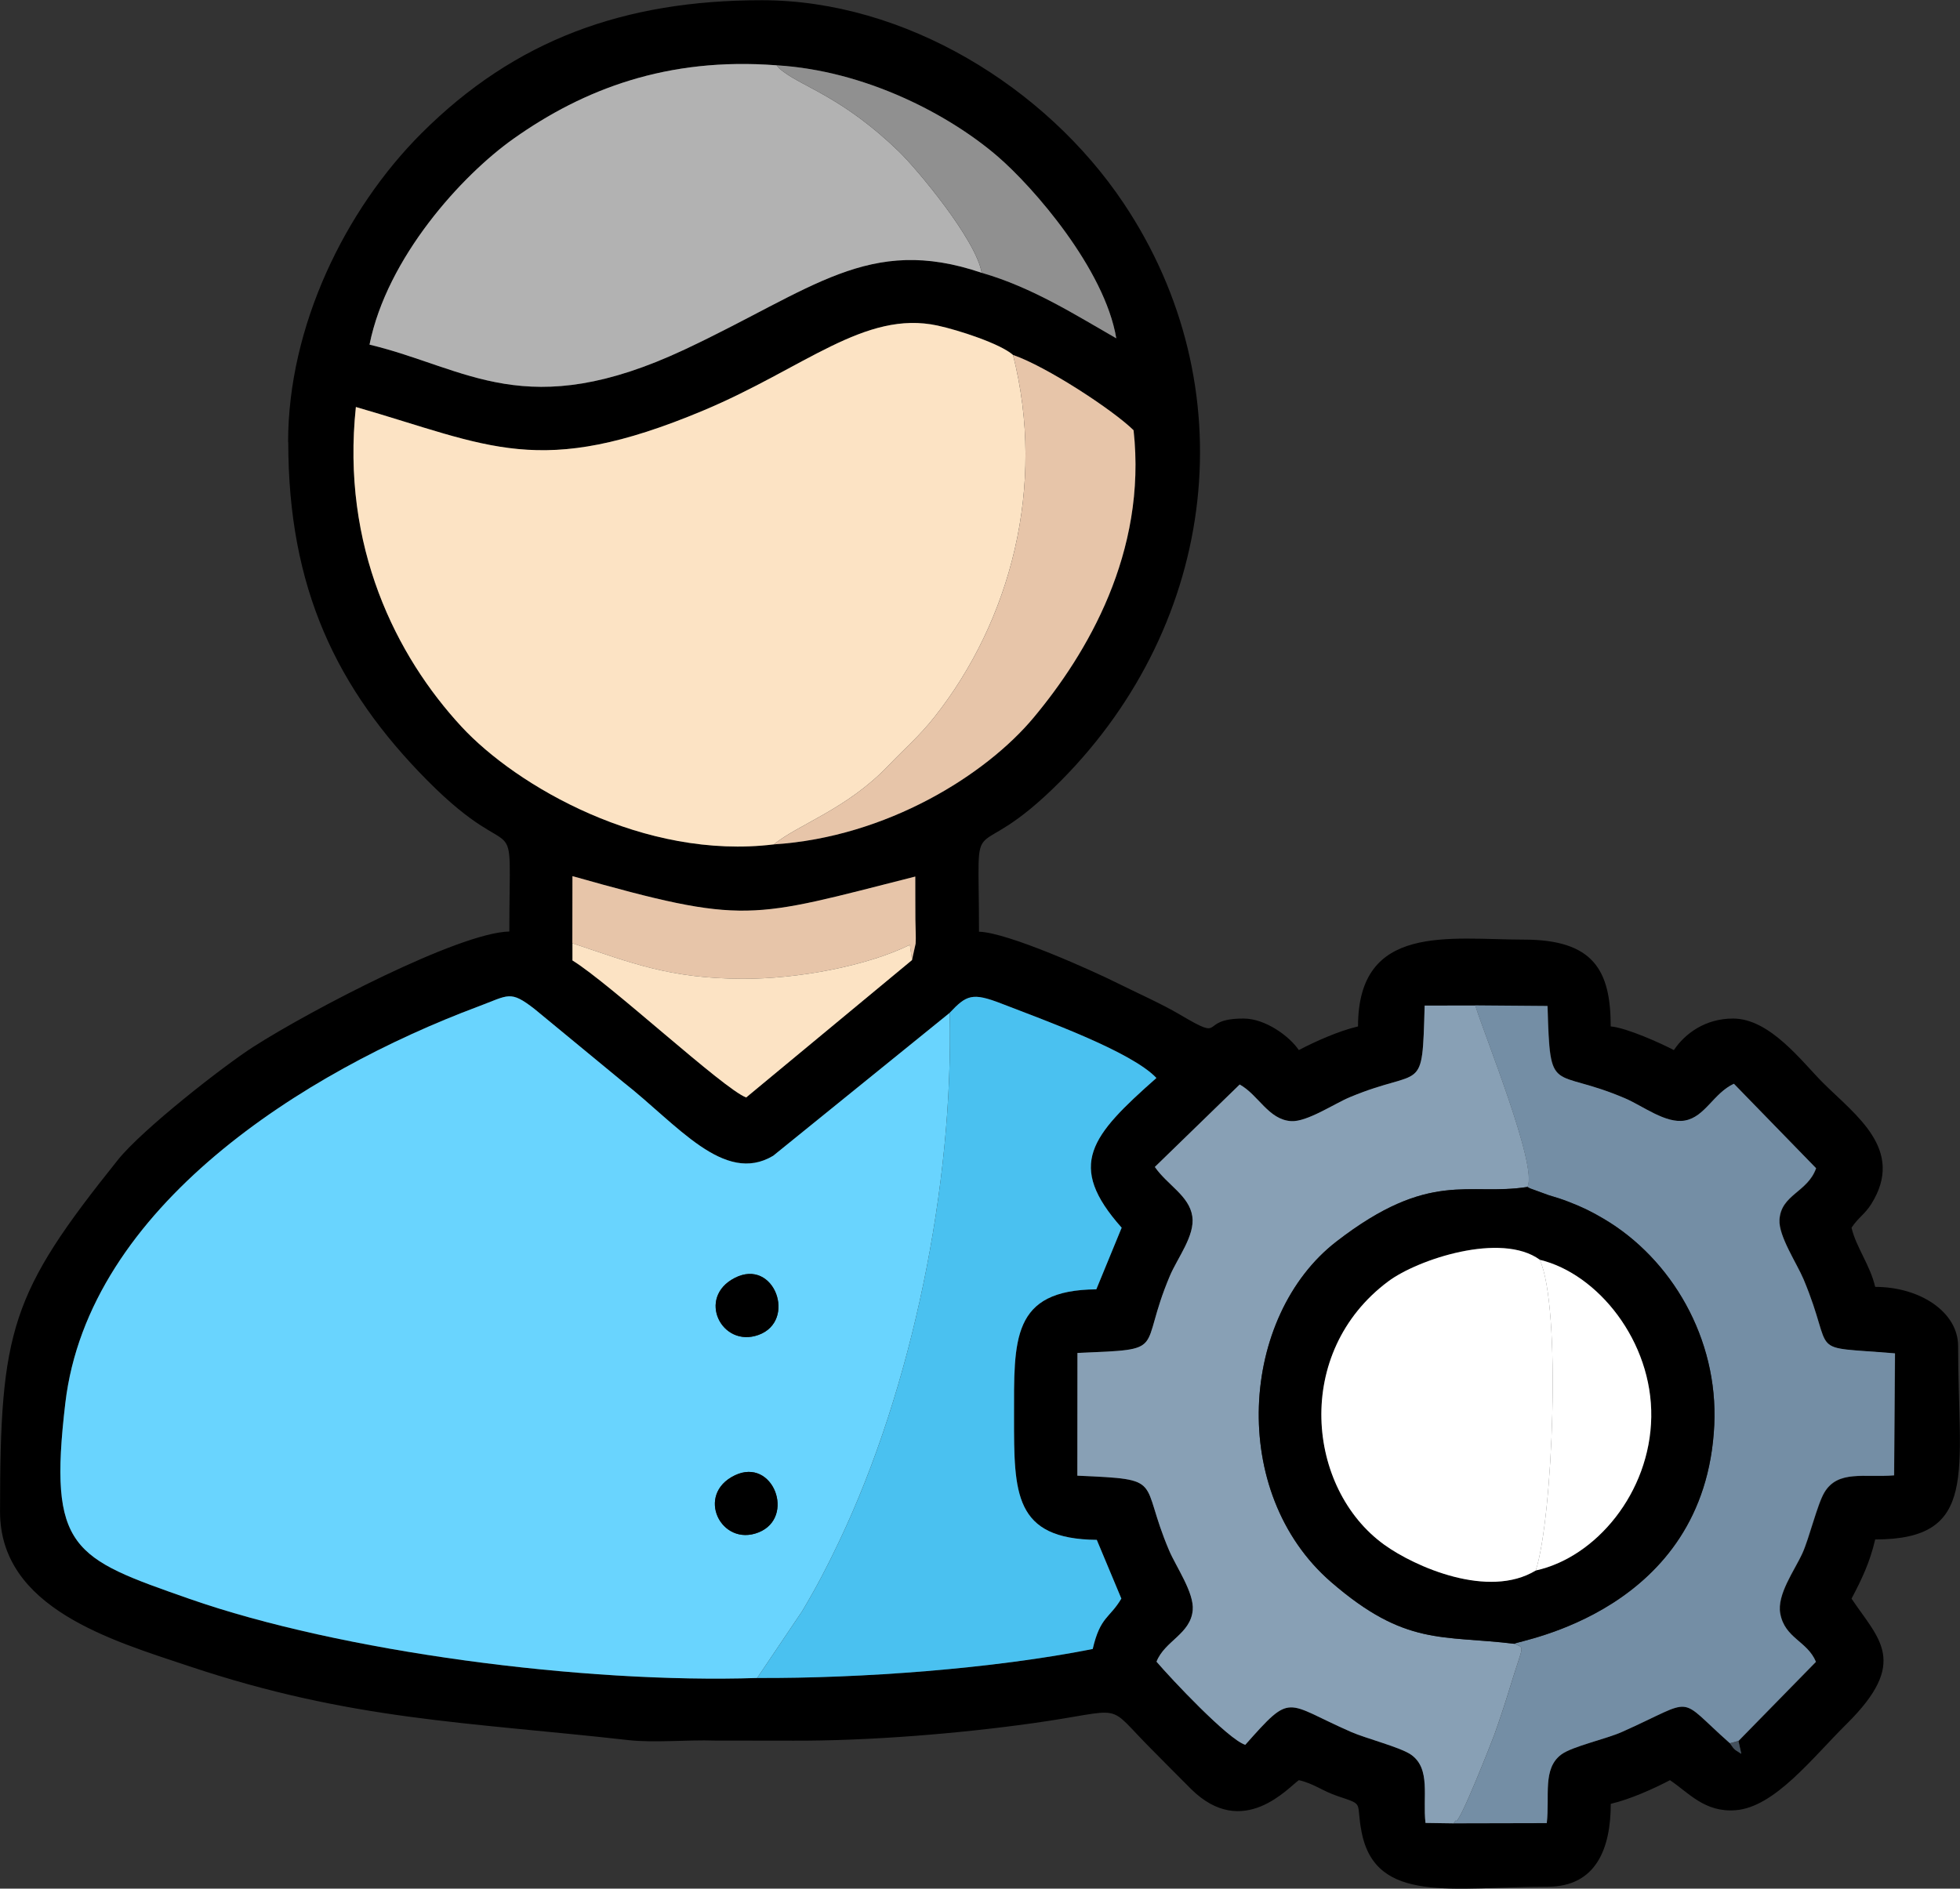 <?xml version="1.0" encoding="UTF-8"?>
<!DOCTYPE svg PUBLIC "-//W3C//DTD SVG 1.1//EN" "http://www.w3.org/Graphics/SVG/1.1/DTD/svg11.dtd">
<!-- Creator: CorelDRAW 2020 (64-Bit) -->
<svg xmlns="http://www.w3.org/2000/svg" xml:space="preserve" width="201.581mm" height="194.285mm" version="1.1" style="shape-rendering:geometricPrecision; text-rendering:geometricPrecision; image-rendering:optimizeQuality; fill-rule:evenodd; clip-rule:evenodd"
viewBox="0 0 375.12 361.54"
 xmlns:xlink="http://www.w3.org/1999/xlink"
 xmlns:xodm="http://www.corel.com/coreldraw/odm/2003">
 <rect x="0" y="0" width="375.12" height="361.54" fill="#333333" stroke="none"/>
 <defs>
  <style type="text/css">
   <![CDATA[
    .fil0 {fill:black}
    .fil10 {fill:#44515D}
    .fil6 {fill:#4AC1F0}
    .fil1 {fill:#69D4FE}
    .fil4 {fill:#748EA5}
    .fil3 {fill:#88A0B5}
    .fil9 {fill:#909090}
    .fil5 {fill:#B2B2B2}
    .fil8 {fill:#E7C5A9}
    .fil2 {fill:#FCE3C4}
    .fil7 {fill:white}
   ]]>
  </style>
 </defs>
 <g id="Capa_x0020_1">
  <g id="_2070757778752">
   <path class="fil0" d="M332.72 333.28l0.54 2.45c-1.64,-1.01 -1.32,-0.87 -2.17,-2.01 -10.46,-9.23 -6.13,-8.64 -20.67,-2.16 -3.01,1.34 -9.53,2.77 -11.58,4.3 -3.67,2.72 -2.2,7.91 -2.8,13.15l-17.8 0.04 -5.41 -0.08c-0.58,-4.98 1.06,-10.36 -2.75,-13.06 -1.99,-1.41 -8.66,-3.12 -11.49,-4.36 -12.82,-5.62 -11.21,-7.74 -20.25,2.46 -3.28,-1 -14.3,-12.75 -16.99,-15.91 1.56,-3.99 6.53,-5.28 6.93,-9.87 0.29,-3.32 -3.17,-8.28 -4.51,-11.41 -5.84,-13.68 -0.55,-13.58 -17.57,-14.33l0.02 -23.49c17.69,-0.76 11.48,-0.09 17.68,-14.74 1.48,-3.49 4.86,-7.74 4.3,-11.42 -0.59,-3.96 -4.74,-5.96 -7.17,-9.45l16.24 -15.78c3.59,1.98 5.5,6.74 9.85,7.01 3.03,0.19 8.26,-3.35 11.27,-4.6 14.05,-5.86 13.79,-0.12 14.28,-17.52l9.71 -0.01 13.83 0.11c0.51,17.57 0.72,11.62 14.87,17.69 3.42,1.47 7.76,4.89 11.42,4.24 3.85,-0.68 5.49,-5.25 9.38,-7.04l15.73 16.17c-1.63,4.61 -6.71,5.01 -7.01,9.85 -0.2,3.13 3.33,8.36 4.62,11.43 6.25,14.96 0.05,12.7 17.49,14.16l-0.17 23.35c-5.69,0.48 -10.73,-1.1 -13.35,3.28 -1.37,2.29 -2.89,8.75 -4.21,11.65 -1.5,3.28 -4.91,7.88 -4.23,11.53 0.88,4.76 5.18,5.24 6.83,9.24l-14.83 15.15zm-187.81 -12.06c-33.33,1.1 -79.76,-5.02 -108.68,-15.16 -22.29,-7.81 -27.03,-9.4 -23.73,-37.44 4.42,-37.64 45.89,-63.54 78.97,-75.92 5.94,-2.22 6.12,-3.19 10.83,0.45l16.98 14c10.33,8.07 19.28,19.73 28.7,14.1l33.78 -27.36c3.25,-3.44 4.35,-3.93 9.94,-1.76 7.93,3.08 24.85,9.14 29.63,14.23 -12.53,11.08 -17.33,16.67 -6.65,28.66l-4.85 11.8c-16.29,0.12 -15.75,9.63 -15.75,24.44 -0,14.62 -0.04,23.35 15.84,23.52l4.7 11.24c-2.27,3.82 -4.02,3.38 -5.48,9.65 -19.11,3.79 -44.2,5.64 -64.22,5.55zm-35.35 -140.65l0.02 -12.85c33.41,9.44 33.78,8.14 65.61,0.08 0.02,2.75 -0.01,5.51 0.02,8.26 0.01,1.28 0.13,3.38 0.05,4.56l-0.7 3.15 -31.75 26.31c-4.32,-1.61 -26.02,-21.79 -33.25,-26.23l-0 -3.29zm84.33 -112.62c6.38,2.2 19.09,10.51 23.07,14.41 2.59,23.43 -8.93,42.79 -19.13,55.01 -9.09,10.9 -28.04,22.88 -49.72,24.27 -24.78,3.04 -49.25,-11.16 -59.77,-22.53 -12.51,-13.52 -23.06,-34.5 -20.22,-61.2 25.65,7.39 35.06,13.84 66.43,0.7 19.38,-8.12 30.95,-19.3 44.89,-16.29 3.98,0.86 12.01,3.46 14.45,5.63zm-45.25 -55.45c17,1.02 32.91,9.4 42.18,17.34 7.02,6.01 20.63,21.75 22.82,34.92 -7.5,-4.29 -16.03,-9.76 -25.76,-12.54 -21.63,-7.35 -32.24,3.13 -56.78,14.66 -30.4,14.29 -41.69,3.58 -60.37,-0.91 3.34,-16.65 17.62,-32.39 27.59,-39.44 13.34,-9.44 29.39,-15.64 50.32,-14.03zm-93.47 72.13c0,27.92 9.22,47.23 26.63,64.79 17.94,18.1 15.68,2.72 15.68,28.9 -9.61,0.21 -37.95,15.01 -48.97,22.06 -5.57,3.56 -21.25,15.79 -25.95,21.66 -20.51,25.62 -22.55,32.5 -22.55,67.36 0,18.46 21.39,24.62 36.17,29.56 31,10.37 52.99,10.66 84.08,14.15 5,0.56 11.36,-0.09 16.54,0.09l15.08 0.02c14.4,0.05 31.47,-1.33 45.77,-3.34 18.43,-2.58 13.53,-4.23 22.8,5.04 2.7,2.7 4.81,4.89 7.53,7.58 9.95,9.8 18.65,-0.41 20.61,-1.72 2.97,0.69 4.41,2.04 7.5,3.08 5.18,1.74 3.36,0.96 4.5,6.83 2.69,13.9 17.45,10.49 35.6,10.49 9.36,0 12.09,-7.43 12.09,-15.87 3.72,-0.87 8.28,-2.92 11.33,-4.53 3.56,2.38 6.65,6.23 12.59,5.75 7.45,-0.6 14.57,-9.92 21.22,-16.51 12.01,-11.89 6.18,-16.18 0.94,-23.99 1.89,-3.58 3.5,-6.88 4.53,-11.33 19.95,0 15.87,-12.87 15.87,-37.02 0,-6.51 -7.28,-11.33 -15.87,-11.33 -0.99,-4.23 -3.66,-7.59 -4.53,-11.33 1.34,-2 2.54,-2.56 3.78,-4.53 6.53,-10.43 -3.02,-17 -9.26,-23.23 -4,-4 -10.12,-12.28 -17.19,-12.28 -5.3,0 -9.19,2.85 -11.33,6.04 -2.36,-1.25 -9.05,-4.28 -12.09,-4.53 0,-10.7 -3.25,-16.62 -16.62,-16.62 -14.21,0 -31.74,-3.23 -31.74,16.62 -3.72,0.87 -8.28,2.92 -11.33,4.53 -1.74,-2.6 -6.36,-6.04 -10.58,-6.04 -8.94,0 -3.07,4.63 -12.12,-0.72 -3.64,-2.15 -8.22,-4.16 -12.06,-6.08 -4.47,-2.24 -20.96,-9.7 -26.45,-9.82 0,-26.23 -2.3,-10.76 15.68,-28.9 30.16,-30.43 35.45,-75.54 11.98,-110.59 -14.88,-22.22 -41.87,-38.83 -69.22,-38.83 -26.36,0 -47.24,7.57 -65.17,25.5 -14.57,14.57 -25.5,36.92 -25.5,59.13z"/>
   <path class="fil1" d="M140.65 282.42c7.33,-3.5 11.65,8.07 4.55,10.92 -7.21,2.89 -12.19,-7.26 -4.55,-10.92zm-0.04 -37.78c7.61,-3.92 11.96,8.22 4.57,10.9 -7.05,2.56 -11.9,-7.13 -4.57,-10.9zm4.3 76.58l8.62 -12.8c2.8,-4.72 4.69,-8.34 7.08,-13.36 13.93,-29.29 21.93,-68.15 21.15,-101.17l-33.78 27.36c-9.42,5.63 -18.38,-6.03 -28.7,-14.1l-16.98 -14c-4.7,-3.64 -4.88,-2.67 -10.83,-0.45 -33.09,12.38 -74.55,38.28 -78.97,75.92 -3.3,28.04 1.44,29.63 23.73,37.44 28.92,10.13 75.35,16.25 108.68,15.16z"/>
   <path class="fil2" d="M148.1 161.64c4.7,-3.83 13.97,-6.75 21.9,-15.05 3.16,-3.31 5.9,-5.62 8.83,-9.32 14.55,-18.39 21.44,-44.19 15.05,-69.32 -2.45,-2.17 -10.47,-4.77 -14.45,-5.63 -13.94,-3 -25.52,8.18 -44.89,16.29 -31.37,13.14 -40.78,6.69 -66.43,-0.7 -2.84,26.7 7.71,47.68 20.22,61.2 10.52,11.37 34.99,25.57 59.77,22.53z"/>
   <path class="fil3" d="M278.23 349.05c0.14,-0.17 0.35,-0.65 0.42,-0.52 0.55,1.06 7.18,-15.96 7.35,-16.45 1.11,-3.15 2,-5.81 3,-9.09 2.6,-8.55 2.9,-7.32 0.84,-8.32 -13.88,-1.69 -20.83,0.51 -35.07,-11.81 -19.79,-17.13 -17.44,-50.94 1.01,-65.2 17.91,-13.84 25.23,-8.66 36.56,-10.45 2.08,-3.8 -8.41,-29.49 -9.97,-34.72l-9.71 0.01c-0.49,17.4 -0.23,11.67 -14.28,17.52 -3.01,1.25 -8.24,4.79 -11.27,4.6 -4.35,-0.27 -6.26,-5.03 -9.85,-7.01l-16.24 15.78c2.43,3.5 6.57,5.49 7.17,9.45 0.55,3.68 -2.83,7.93 -4.3,11.42 -6.19,14.64 0.01,13.97 -17.68,14.74l-0.02 23.49c17.02,0.75 11.73,0.64 17.57,14.33 1.34,3.14 4.81,8.09 4.51,11.41 -0.41,4.59 -5.37,5.88 -6.93,9.87 2.69,3.16 13.72,14.91 16.99,15.91 9.05,-10.2 7.43,-8.08 20.25,-2.46 2.83,1.24 9.5,2.95 11.49,4.36 3.82,2.7 2.17,8.08 2.75,13.06l5.41 0.08z"/>
   <path class="fil4" d="M292.34 227.22c0.17,0.11 0.41,0.23 0.54,0.29l3.48 1.27c1.53,0.46 2.47,0.75 3.96,1.32 2.53,0.98 4.22,1.8 6.62,3.22 12.94,7.63 21.93,22.9 21.15,39.48 -1.68,35.78 -37.52,41.24 -38.25,41.86 2.05,1.01 1.76,-0.22 -0.84,8.32 -1,3.28 -1.89,5.95 -3,9.09 -0.17,0.49 -6.81,17.52 -7.35,16.45 -0.07,-0.13 -0.28,0.35 -0.42,0.52l17.8 -0.04c0.6,-5.24 -0.87,-10.43 2.8,-13.15 2.06,-1.53 8.57,-2.95 11.58,-4.3 14.55,-6.49 10.22,-7.07 20.67,2.16l1.63 -0.44 14.83 -15.15c-1.65,-3.99 -5.95,-4.48 -6.83,-9.24 -0.68,-3.65 2.74,-8.25 4.23,-11.53 1.32,-2.9 2.85,-9.36 4.21,-11.65 2.62,-4.38 7.66,-2.8 13.35,-3.28l0.17 -23.35c-17.44,-1.46 -11.23,0.81 -17.49,-14.16 -1.29,-3.07 -4.82,-8.3 -4.62,-11.43 0.3,-4.83 5.38,-5.23 7.01,-9.85l-15.73 -16.17c-3.89,1.8 -5.52,6.36 -9.38,7.04 -3.66,0.65 -8,-2.77 -11.42,-4.24 -14.16,-6.07 -14.36,-0.11 -14.87,-17.69l-13.83 -0.11c1.56,5.23 12.05,30.92 9.97,34.72z"/>
   <path class="fil5" d="M187.88 52.22c-1.09,-6.4 -12.52,-20.01 -15.87,-23.24 -10.57,-10.19 -18.03,-12.24 -21.99,-15.19 -1.03,-0.77 -0.69,-0.5 -1.39,-1.29 -20.93,-1.61 -36.98,4.59 -50.32,14.03 -9.97,7.06 -24.25,22.8 -27.59,39.44 18.68,4.49 29.97,15.19 60.37,0.91 24.54,-11.53 35.15,-22.01 56.78,-14.66z"/>
   <path class="fil6" d="M181.76 193.89c0.77,33.02 -7.22,71.89 -21.15,101.17 -2.39,5.02 -4.28,8.64 -7.08,13.36l-8.62 12.8c20.02,0.09 45.11,-1.76 64.22,-5.55 1.46,-6.27 3.22,-5.83 5.48,-9.65l-4.7 -11.24c-15.87,-0.16 -15.84,-8.9 -15.84,-23.52 0,-14.81 -0.54,-24.32 15.75,-24.44l4.85 -11.8c-10.67,-12 -5.88,-17.58 6.65,-28.66 -4.78,-5.08 -21.69,-11.15 -29.63,-14.23 -5.59,-2.17 -6.69,-1.69 -9.94,1.76z"/>
   <path class="fil0" d="M294.69 241.15c11.14,2.68 21.58,15.66 21.35,30.11 -0.23,14.5 -10.62,26.86 -22.1,29.37 -9.04,5.5 -23.11,-0.68 -29,-4.93 -14.9,-10.75 -17.46,-36.82 0.77,-50.42 5.66,-4.22 21.6,-9.5 28.99,-4.14zm-4.85 73.51c0.73,-0.62 36.56,-6.08 38.25,-41.86 0.78,-16.58 -8.21,-31.86 -21.15,-39.48 -2.4,-1.42 -4.09,-2.23 -6.62,-3.22 -1.49,-0.58 -2.43,-0.87 -3.96,-1.32l-3.48 -1.27c-0.13,-0.06 -0.37,-0.17 -0.54,-0.29 -11.32,1.79 -18.65,-3.4 -36.56,10.45 -18.45,14.26 -20.8,48.06 -1.01,65.2 14.23,12.32 21.19,10.11 35.07,11.81z"/>
   <path class="fil7" d="M293.93 300.64c3.26,-9.95 4.94,-50.52 0.76,-59.49 -7.39,-5.36 -23.33,-0.08 -28.99,4.14 -18.22,13.59 -15.66,39.67 -0.77,50.42 5.89,4.25 19.96,10.43 29,4.93z"/>
   <path class="fil8" d="M148.1 161.64c21.68,-1.39 40.63,-13.37 49.72,-24.27 10.2,-12.22 21.72,-31.59 19.13,-55.01 -3.97,-3.9 -16.69,-12.22 -23.07,-14.41 6.39,25.14 -0.5,50.94 -15.05,69.32 -2.93,3.7 -5.67,6.01 -8.83,9.32 -7.93,8.3 -17.2,11.22 -21.9,15.05z"/>
   <path class="fil8" d="M109.55 180.57c11.53,3.86 18.64,6.73 32.5,6.8 10.62,0.05 23.82,-2.43 32.08,-6.49l0.41 2.89 0.7 -3.15c0.08,-1.18 -0.04,-3.28 -0.05,-4.56 -0.03,-2.75 0,-5.5 -0.02,-8.26 -31.84,8.06 -32.2,9.35 -65.61,-0.08l-0.02 12.85z"/>
   <path class="fil7" d="M293.93 300.64c11.48,-2.51 21.87,-14.87 22.1,-29.37 0.23,-14.46 -10.2,-27.44 -21.35,-30.11 4.18,8.97 2.5,49.54 -0.76,59.49z"/>
   <path class="fil9" d="M187.88 52.22c9.73,2.78 18.26,8.26 25.76,12.54 -2.19,-13.17 -15.8,-28.91 -22.82,-34.92 -9.27,-7.94 -25.18,-16.32 -42.18,-17.34 0.7,0.8 0.36,0.53 1.39,1.29 3.96,2.95 11.42,5 21.99,15.19 3.35,3.23 14.78,16.84 15.87,23.24z"/>
   <path class="fil2" d="M174.55 183.77l-0.41 -2.89c-8.26,4.06 -21.46,6.54 -32.08,6.49 -13.86,-0.07 -20.98,-2.94 -32.5,-6.8l0 3.29c7.22,4.44 28.92,24.62 33.25,26.23l31.75 -26.31z"/>
   <path class="fil0" d="M140.61 244.64c-7.33,3.77 -2.48,13.46 4.57,10.9 7.39,-2.68 3.04,-14.82 -4.57,-10.9z"/>
   <path class="fil0" d="M140.65 282.42c-7.65,3.65 -2.66,13.81 4.55,10.92 7.11,-2.85 2.78,-14.42 -4.55,-10.92z"/>
   <path class="fil10" d="M331.09 333.72c0.85,1.14 0.53,1 2.17,2.01l-0.54 -2.45 -1.63 0.44z"/>
  </g>
 </g>
</svg>
